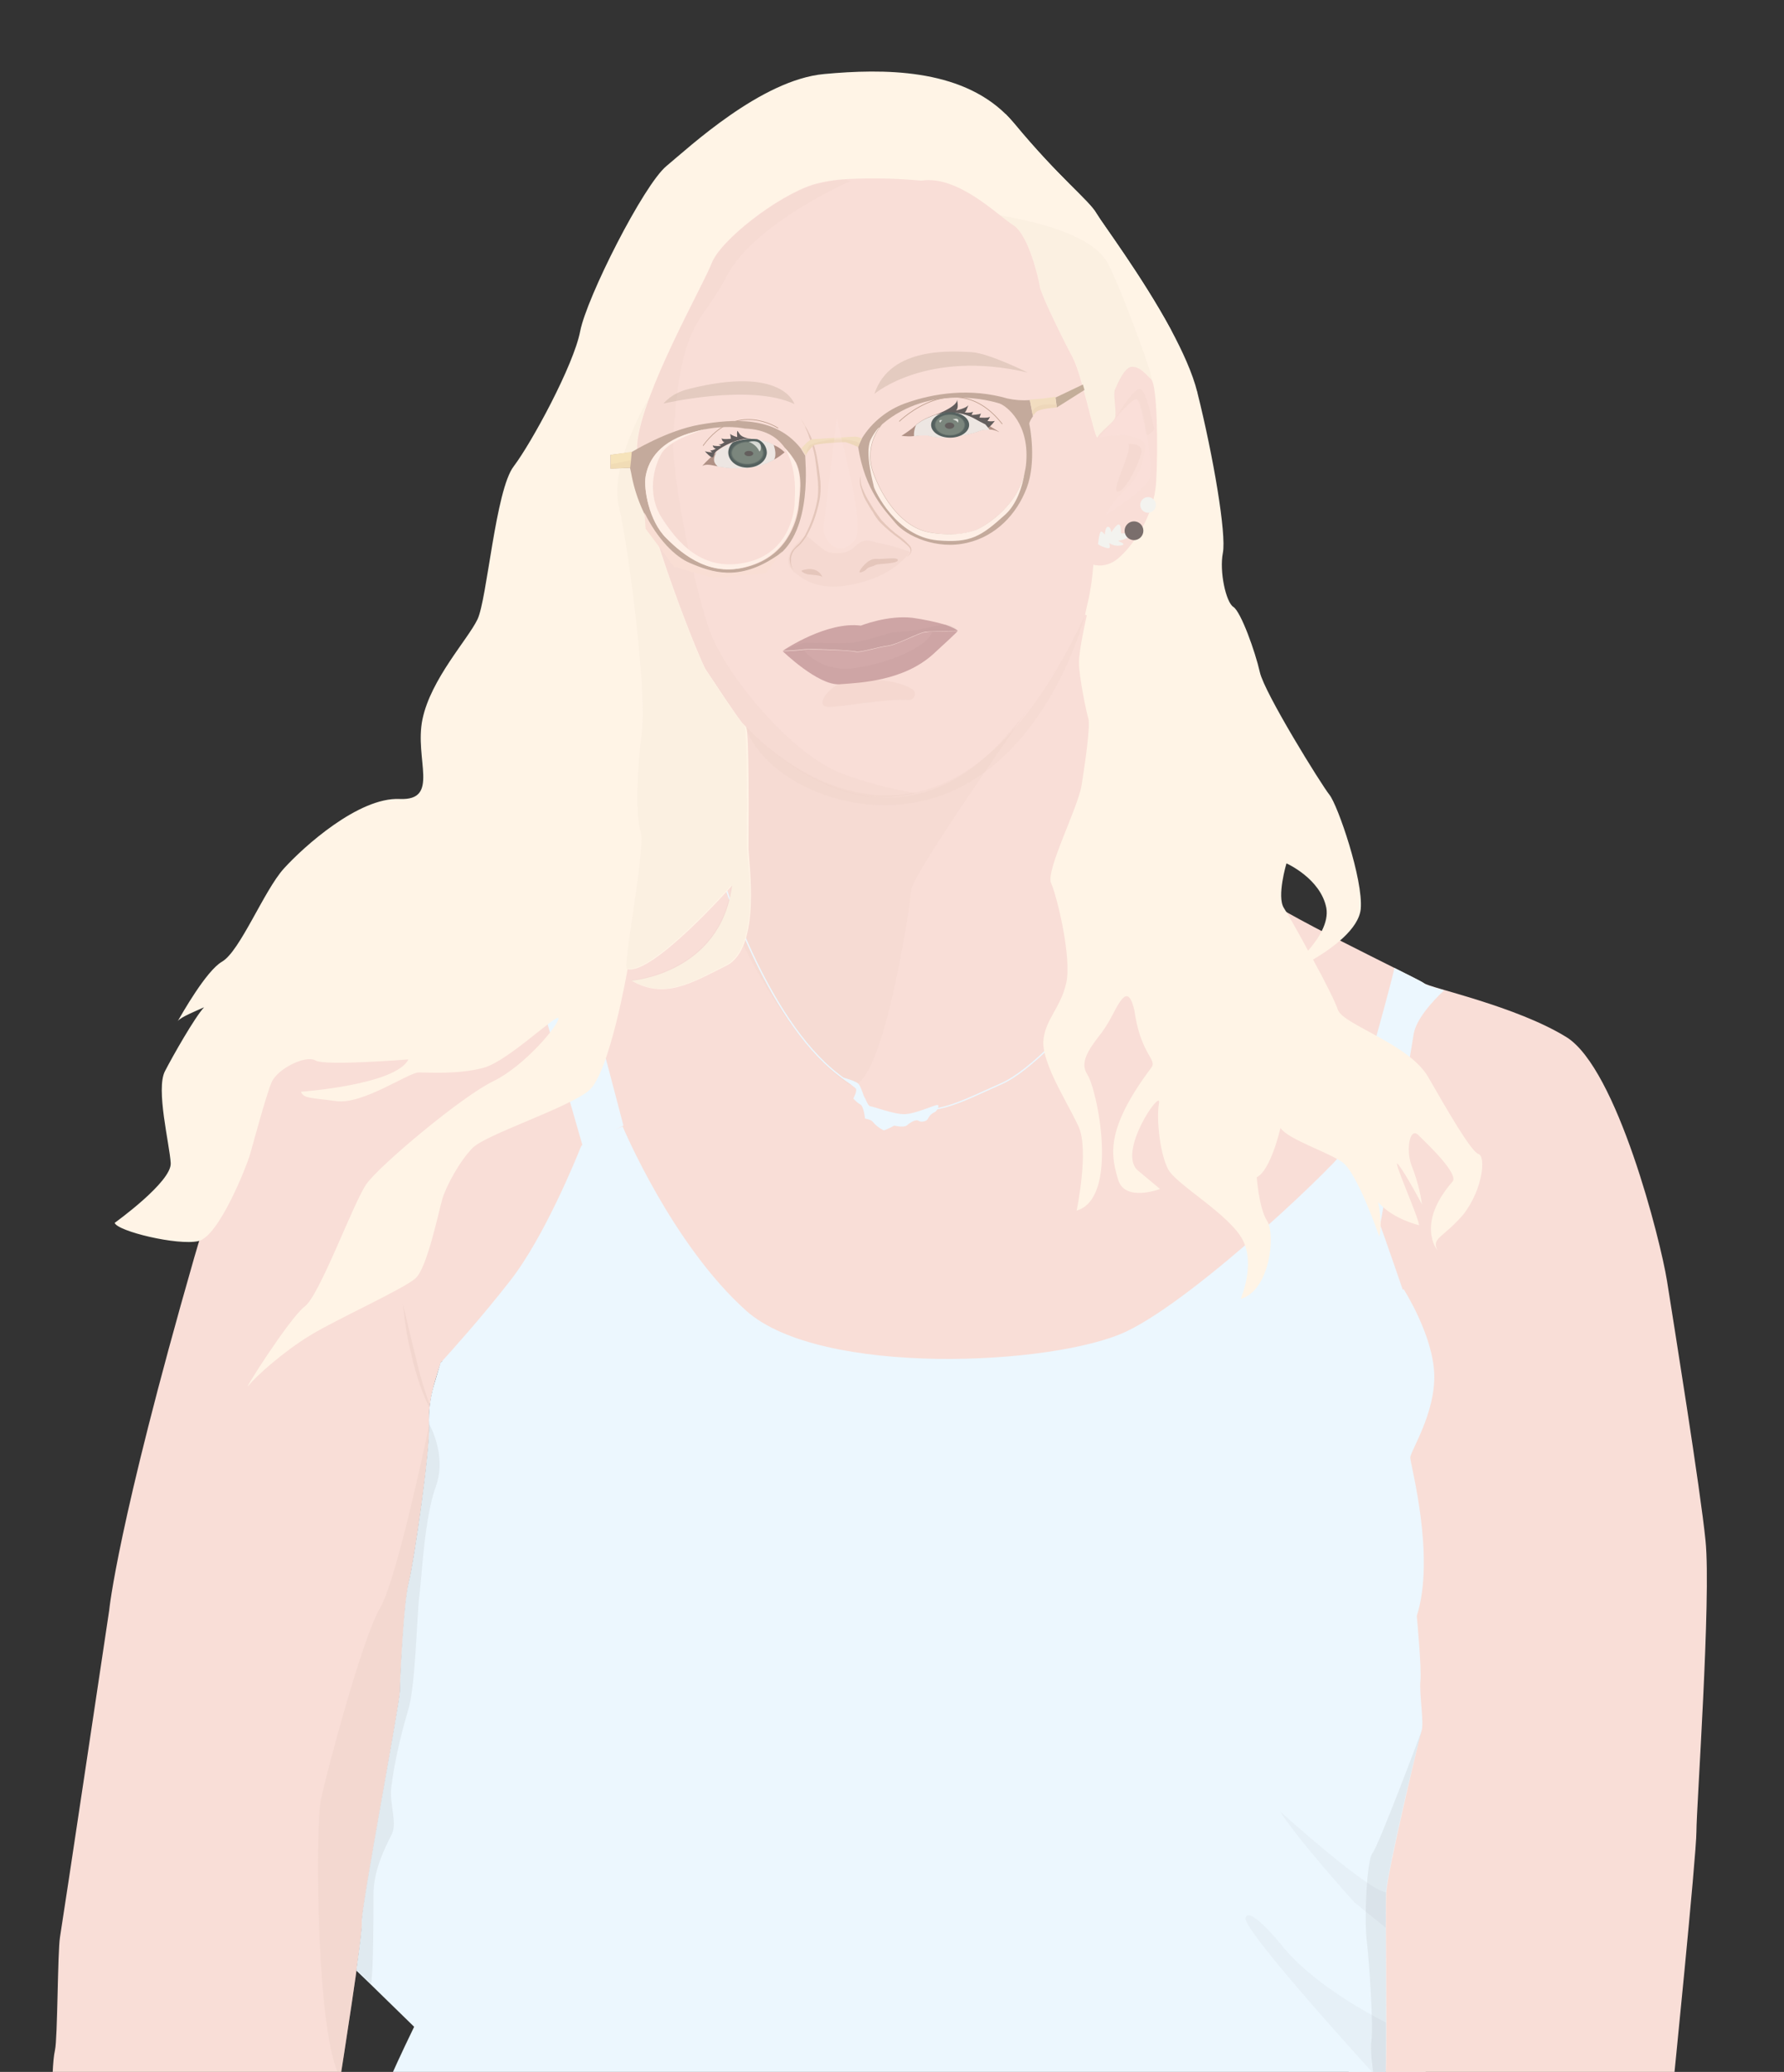 <?xml version="1.0" encoding="utf-8"?>
<!-- Generator: Adobe Illustrator 23.0.4, SVG Export Plug-In . SVG Version: 6.00 Build 0)  -->
<svg version="1.1" id="Calque_1" xmlns="http://www.w3.org/2000/svg" xmlns:xlink="http://www.w3.org/1999/xlink" x="0px" y="0px"
	 viewBox="0 0 684.5 794.8" style="enable-background:new 0 0 684.5 794.8;" xml:space="preserve">
<rect x="0" y="0" width="684.5" height="794.8" fill="#333333" stroke="none"/>
<style type="text/css">
	.st0{clip-path:url(#SVGID_2_);}
	.st1{fill:#ECF7FE;}
	.st2{fill:#F9DED7;}
	.st3{fill:#FFF4E6;}
	.st4{opacity:5.000000e-02;fill:#BF947C;enable-background:new    ;}
	.st5{fill:none;stroke:#ECF7FE;stroke-width:0.5;stroke-miterlimit:10;}
	.st6{fill:#E2D7C6;}
	.st7{opacity:0.2;}
	.st8{fill:#D5B5AB;}
	.st9{opacity:5.000000e-02;fill:#A38D7B;enable-background:new    ;}
	.st10{fill:#C4AE9A;}
	.st11{opacity:0.1;fill:#CFAE9E;enable-background:new    ;}
	.st12{fill:none;stroke:#BB9B8A;stroke-width:0.25;stroke-linecap:round;stroke-linejoin:round;stroke-miterlimit:10;}
	.st13{opacity:0.5;}
	.st14{fill:#CFAE9E;}
	.st15{fill:#C4AA9C;}
	.st16{fill:#F6E3BA;}
	.st17{fill:#F2DDC0;}
	.st18{opacity:0.3;fill:#B39F8B;enable-background:new    ;}
	.st19{fill:#EFE1DA;}
	.st20{fill:#CEA5A5;}
	.st21{opacity:0.2;fill:#A97967;enable-background:new    ;}
	.st22{opacity:0.1;fill:#CAA794;enable-background:new    ;}
	.st23{opacity:3.000000e-02;fill:#635E5D;enable-background:new    ;}
	.st24{fill:#FBD7CB;}
	.st25{opacity:5.000000e-02;fill:#B69682;enable-background:new    ;}
	.st26{opacity:0.1;fill:#D0AF9D;enable-background:new    ;}
	.st27{opacity:0.1;fill:#FCEFE7;enable-background:new    ;}
	.st28{fill:#F3F3EF;}
	.st29{fill:#7A6E6C;}
	.st30{opacity:0.4;fill:#FCE4E0;enable-background:new    ;}
	.st31{opacity:5.000000e-02;fill:#757171;enable-background:new    ;}
	.st32{opacity:0.1;fill:#726E6F;enable-background:new    ;}
	.st33{opacity:0.3;fill:#E5CABE;enable-background:new    ;}
	.st34{opacity:0.4;fill:#D8AFAF;enable-background:new    ;}
	.st35{fill:#B09185;}
	.st36{fill:#EDE6E2;}
	.st37{fill:#635E5D;}
	.st38{fill:url(#SVGID_3_);}
	.st39{opacity:0.8;fill:#F3F3EF;enable-background:new    ;}
	.st40{fill:url(#SVGID_4_);}
	.st41{opacity:0.2;fill:#DDBFA1;enable-background:new    ;}
	.st42{fill:#F9DED4;}
	.st43{fill:#FEEFE6;}
</style>
<g transform="translate(-748.4 -68.222)">
	<g transform="translate(748.7 68.222)">
		<g transform="translate(-0.3)">
			<g>
				<defs>
					<rect id="SVGID_1_" x="0" width="684.5" height="794.8"/>
				</defs>
				<clipPath id="SVGID_2_">
					<use xlink:href="#SVGID_1_"  style="overflow:visible;"/>
				</clipPath>
				<g class="st0">
					<path class="st1" d="M528.9,473.7c0,0-9.1,93.7-9.8,122.9c-0.8,29.1-8.8,117.4-5.8,140c3,22.7,1.4,72.9,10.2,73.7
						s11.7,4.4,25.5-18.9c13.9-23.3,47.4-51,48.8-126.9c1.4-75.9,6.6-131.9-5.8-161.9s-9.5-49.6-30.7-55.4
						C540.3,441.3,535.2,442.7,528.9,473.7z"/>
					<path class="st2" d="M278.1,257.9c0,0,3.6,28.7,7.3,32.5s18.6,24.1,29.5,24.1c10.9,0,66.3-6.6,80.2-17.5
						c13.9-10.9,24.7-33.9,26.7-42.6s-6.2-27.7-6.2-27.7s-33.9,52.2-50,59.4s-57.6-8-64.9-13.5C293.4,267,278.1,257.9,278.1,257.9z"
						/>
					<path class="st3" d="M468.5,295.1l-8,68.9c0,0-12.2,10.5-25.8,21.9c-4.5,3.8-9.2,7.6-13.6,11.3c-7.1,5.8-13.6,11-17.9,14.1
						c-3.2,2.3-5,3.4-5,2.7c0.4-4,1-26.5,2.8-38.3c1.8-11.7-8-30.9-5.8-42c2.2-10.9,12.4-25.9,13.9-42.3s1.8-24.9,1-27.3
						c-0.8-2.6,4-15.7,4-19.3s3.6-32.8,4-42.3c0.4-9.5-5-28.5-10.6-41.2c-5.4-12.7-12.4-26.3-20.7-45.6
						c-8.4-19.3-14.6-28.5-25.1-33.5c-4.8-2.3-12.2-8-18.8-13.5c-8.3-6.9-15.4-13.5-15.4-13.5l14.9-5.4l43.5-6c1,1,2.1,2.2,3.1,3.4
						c17.5,21.1,28.7,29.5,31.7,34.7c2.1,3.6,17.4,24,28.4,44.3l10.2,24.2l4,101L468.5,295.1z"/>
					<path class="st2" d="M654.4,591.1c2.2,21.9-3.5,102.2-3.5,111.5c0,9.2-9.2,100.1-9.2,100.1s-111.4,3.4-110.3-2.5
						s0-66.2,0.5-74.3c0.5-8.3,12.7-59.3,13.6-62.2s-1-14.1-0.5-18.9c0.5-4.9-1.4-24.9-1.4-24.9c7.3-22.8-2.5-58.3-2.5-60.7
						c0-2.5,9.7-17,9.2-32.1c-0.5-15-11.7-32.5-11.7-32.5l-289.3,78.7c0,0-77.8-58.3-80.2-50.5c-2.5,7.8-4.9,15-4.4,23.8
						c0.5,8.8-5.8,52.4-7.8,60.3c-1.9,7.8-3.4,37.4-3.4,41.8s-15,84.2-14.6,88.4c0.5,4.4-8.3,59.8-8.3,59.8l-110.5,3.1
						c0,0,0-9.2,1-13.6s1-37.4,1.9-43.2c1-5.8,18.9-125.5,18.9-125.5s3-32.1,32.6-135.2c30.7-106.7,88.4-137,156-140.4s54-65,54-65
						l0,0l0.9,0.9c0.1,0,0.1,0.1,0.1,0.1c0,0,0,0,0,0c9.8,10,19.3,16.7,28.2,21.1c13.6,6.6,25.8,7.5,36.6,4.9
						c32-7.4,51.7-43.9,55.2-48.6c2.7-3.6,6.9-12.2,10.5-19.8l11.9,4.3c0,0,54.5,99.2,56.5,103.6s59.3,31.6,61.8,33.5
						s35.5,8.8,54.9,20.8c19.4,12.2,36,77.8,38.5,93.4C642.1,507.1,652.5,571.8,654.4,591.1z"/>
					<path class="st4" d="M285.9,278.4c0,0,56.7,64.9,106.8-4.5s-42.5,58.5-43.1,67.6c-0.5,7.3-12,82.6-24.5,74.1
						c-22.9-16.1-40.8-55-40.8-55L285.9,278.4z"/>
					<path class="st1" d="M554.1,379.9c-4.8,4.5-10.7,11.1-11.7,16.8c-1.4,9.5-13.5,76.9-13.5,76.9l-14.2-28.5
						c0,0,19.2-67.2,20.3-73.8c6.2,3.1,10.6,5.3,11.3,5.8C546.9,377.8,549.9,378.7,554.1,379.9z"/>
					<path class="st1" d="M239.2,431.8l-15.7,7.6l-26.7-92.7c6.1-1.3,12.3-2.3,18.6-3.1C223.2,370.1,239.2,431.8,239.2,431.8z"/>
					<g transform="translate(276.58 334.589)">
						<path class="st5" d="M82.6,90.8c7.8-1.4,15.3-5.4,24.9-9.6C129.9,71.5,176,8.3,175.6,0"/>
						<path class="st5" d="M82.6,90.8"/>
						<path class="st5" d="M51,82"/>
						<path class="st5" d="M0,0.4c0,0,16.6,55.4,45.2,77.3c1.9,1.5,3.8,2.9,5.8,4.1"/>
					</g>
					<path class="st6" d="M67.8,391.6c0,0.1-0.1,0.1-0.1,0.3C67.7,391.7,67.8,391.6,67.8,391.6z"/>
					<g transform="translate(154.605 500.33)" class="st7">
						<path class="st8" d="M0,0l2.7,11.3c0.9,3.8,1.8,7.5,2.7,11.1c0.9,3.8,1.9,7.4,3.1,11c0.6,1.8,1.2,3.6,1.9,5.3
							c0.7,1.8,1.6,3.5,2.8,4.9c-2.8-2.7-4.3-6.5-5.7-10c-1.4-3.6-2.5-7.4-3.5-11c-0.9-3.8-1.8-7.5-2.5-11.3C0.9,7.6,0.4,3.8,0,0z"
							/>
					</g>
					<path class="st1" d="M543.4,619.8c0,0,1.9,19.9,1.4,24.9s1.4,16.1,0.5,18.9l0,0c-1,3.1-13.1,54-13.6,62.2
						c-0.1,1.9-0.1,7-0.1,13.6c0,10.4,0.1,24.3,0.1,36.5c0,10.2,0,19-0.3,22.8v0.3c0,0.5-0.1,1-0.1,1.3h-3.5l-378-3.2
						c3-7.1,9.1-19.6,9.1-19.6l-16.6-16.2l-5.6-5.4c1.3-9.5,2.3-17.2,2.1-18.8c-0.5-4.4,14.6-84,14.6-88.4s1.4-34.1,3.4-41.8
						s8.3-51.5,7.8-60.3c-0.2-5.1,0.4-10.1,1.8-15l2.6-8.8c0.1-0.2,0.3-0.4,0.5-0.5c2.7-3,14.9-16.4,26.4-31.2
						c13.1-16.8,25.5-47.4,26.9-51s13.1-6.6,16.1-8c0,0,18.9,45.2,47.4,70.7c28.5,25.5,118.1,21.1,145.8,8s84.6-67.9,85.3-71.5
						s20.8,55.4,20.8,55.4s11.1,17.5,11.7,32.5c0.5,15-9.2,29.7-9.2,32.1C541,561.6,550.7,597.1,543.4,619.8z"/>
					<path class="st3" d="M567.3,442.7c-2.8-0.8-12-16.8-19.3-29.5c-7.3-12.8-32.8-20.1-34.7-25.9c-0.9-2.8-5-11-9.5-19.2
						c7.5-4.4,17.5-11.7,18.3-19.4c1-11.3-8.8-39.8-12-43.8c-3.2-4-24.9-39-26.7-47c-1.8-8-7.3-23.3-10.2-25.1
						c-2.8-1.8-5.4-13.5-4-20.7s-3.6-36.8-9.8-61.6c-1.8-7.3-5.7-15.8-10.2-24.2c-11-20.3-26.3-40.7-28.4-44.3
						c-2.8-5.1-14.2-13.5-31.7-34.7c-1-1.2-2.1-2.3-3.1-3.4c-17.9-17.7-47.1-17.6-69.8-15.5c-24.1,2.2-51.8,28.1-60.5,35.3
						c-8.8,7.3-30.6,50.4-33.1,63.4s-18.6,42.7-25.5,51.8c-7,9.1-10.2,51-13.9,58.7s-17.9,22.9-21.1,38.3
						c-3.2,15.3,6.9,31.3-8.8,30.6s-36.8,18.3-44.4,26.7s-16.8,31.7-23.7,35.7c-6.1,3.5-15.4,20.1-17,22.8c1.2-1.6,7.3-4,10.1-5.3
						c-3.6,3.9-11.9,18.5-15,24.5c-3.6,6.9,1.8,28.1,2.2,35.3s-21.5,22.9-21.5,22.9c1,3.2,24.1,8.8,32.1,7s18.6-29.1,19.7-32.8
						s6.2-22.9,8.4-28.1s13.1-10.6,16.8-8.4c3.6,2.2,35.7-0.4,35.7-0.4c-4.8,9.8-41.2,12.4-41.2,12.4c1,2.6,3.2,2.2,13.5,3.6
						s27.7-11,31.7-11s15.3,0.8,24.9-1.8c9.5-2.6,28.7-21.5,28.7-18.9s-13.1,18.3-25.1,24.1s-43.4,32.1-48.6,39.4
						c-5.1,7.3-17.9,42.7-23.7,47c-5.8,4.4-24.5,33.9-21.5,30.3c2.8-3.6,13.5-13.1,23.7-19.3c10.2-6.2,36.1-17.9,40.4-21.9
						c4.4-4,8.8-25.5,10.2-30.3s6.6-14.6,11.7-19.7s36.5-15.3,44.5-21.9s14.9-46.6,14.9-46.6c9.8,2.2,40.1-32.1,40.1-32.1
						c-4.4,33.9-38.6,36.5-38.6,36.5c12.7,7.3,22.9,1,36.5-5.8c13.5-6.9,8.4-39.8,8.4-45.2s0.4-46-1-46.6
						c-1.4-0.8-12.8-18.3-14.9-21.5c-2.2-3.2-28.1-67.5-26.3-86.8c0.7-5.1,1.9-10.1,3.8-14.9c7.1-20.5,22.1-47.1,24.7-54
						c3.2-8.8,25.1-25.9,39-30.3c8.3-2.6,21.5-2.6,30.7-2.2c6.3,0.3,10.9,0.8,10.9,0.8c11.3-1.7,23.3,7.8,30.7,13.6l0,0
						c1.9,1.4,3.5,2.7,4.7,3.5c1.2,0.8,2.2,1.9,3,3.1c4.1,6.2,6.9,18.1,7.3,20.6c0.4,2.8,8.4,19.3,12.4,26.7
						c4,7.3,8.8,33.1,9.8,30.9s5.8-5.4,6.6-7.3s-0.8-9.1,0-10.9s3.6-8.8,6.6-8.8s5,2.6,7.3,4.8s2.6,26.3,1.8,39.4
						s-8.8,24.1-13.9,28.7c-5,4.8-10.2,3-10.2,3c-0.3,4.4-0.9,8.8-1.8,13.1c-1.4,5.8-4.4,18.6-4.4,24.1c0,5.4,2.8,18.9,3.6,21.5
						s-1.2,16.8-2.6,25.5c-1.4,8.8-13.9,32.8-11.7,37.6s8,28.5,5.8,38.3s-8.4,14.2-8.8,22.7c-0.1,3.2,1.3,7.4,3.2,11.9
						c3.1,7.1,7.8,14.9,10.4,20.6c4,9.1-0.8,32.1-0.8,32.1c16.4-4.8,8-46.4,4-52.4c-2.8-4.4,0.6-9.3,4.3-14.2c1.5-1.8,2.8-3.8,4-5.8
						c3.6-6.3,7-15.4,9.6-5.4c0.3,0.9,0.4,1.9,0.6,3.2c2.6,14.9,8.4,16.7,6.2,19.7c-18.3,24.3-15.3,34.3-12.8,43
						c2.6,8.8,16.1,3.6,16.1,3.6l-8.4-7c-8.4-6.9,9.1-32.1,8-25.9s0.4,19.7,3.6,25.5s23.3,17.1,28.5,26.9c5,9.8-0.8,22.7-0.8,22.7
						c11.3-3.2,13.5-24.7,10.2-29.9c-3.2-5-4-16.8-4-16.8c5.4-2.6,9.1-18.9,9.1-18.9c3,4.4,17.9,9.1,23.7,13.1
						c5.8,4,14.2,28.5,14.2,28.5c1.4-4.8-0.4-13.1-0.4-13.1c5.8,6.6,15.7,8.8,15.7,8.8c-0.4-3.6-10.9-26.9-8-23.3s9.1,15.3,9.1,15.3
						c-0.7-5.1-2.1-10.1-4-14.9c-2.2-5.8-0.8-14.9,2.6-11.7c3.2,3.2,15.7,14.9,13.1,17.9c-14.2,16.3-5.8,26.3-5.8,26.3
						c-2.2-4.8,1.8-4.4,9.8-13.5C569.1,456.2,570.1,443.5,567.3,442.7z M492.6,348.3c-2.8-4.4,1-17.1,1-17.1s13.1,5.8,15.3,17.1
						c1,5.6-3,11.8-7,16.4C497.9,357.2,493.9,350.3,492.6,348.3L492.6,348.3z"/>
					<path class="st9" d="M278.5,370.2c-13.5,6.9-23.7,13.1-36.5,5.8c0,0,34.3-2.6,38.6-36.5c0,0-30.3,34.3-40.1,32.1
						c-1.4-2.3,7.3-46.4,5.3-52.6s-1.4-23.8,0.5-38.5s-4.9-69.5-8.8-86c-3.9-16.6,11.4-41.6,11.4-41.6l-0.8,2.2
						c-1.8,4.8-3.1,9.8-3.8,14.9c-1.8,19.3,24.1,83.5,26.3,86.8c2.2,3.2,13.5,20.7,14.9,21.5c1.4,0.8,1,41.2,1,46.6
						C286.9,330.4,292,363.2,278.5,370.2z"/>
					<path class="st2" d="M443.6,184.9c-0.8,13.1-8.8,24.1-13.9,28.7c-5,4.8-10.2,3-10.2,3c-0.3,4.4-0.9,8.8-1.8,13.1
						c-0.4,1.7-0.9,3.8-1.4,6.2c-3.6,7.6-7.8,16.2-10.5,19.8c-3.4,4.7-23.2,41.2-55.2,48.6c-10.9,2.5-23.2,1.7-36.6-4.9
						c-8.8-4.3-18.3-11.1-28.2-21.1l-0.1-0.1l-0.9-0.9l0,0c-3.1-3.9-12-17.6-14-20.5c-2.2-3.2-28.1-67.5-26.3-86.8
						s25.1-60.2,28.5-68.9c3.2-8.8,25.1-25.9,39-30.3c4.2-1.2,8.6-1.9,12.9-2.1c9.5-0.5,19.1-0.3,28.6,0.6
						c14.2-2.2,29.5,13.5,35.3,17.1s9.8,20.7,10.2,23.7c0.4,2.8,8.4,19.3,12.4,26.7c4,7.3,8.8,33.1,9.8,30.9s5.8-5.4,6.6-7.3
						s-0.8-9.1,0-10.9s3.6-8.8,6.6-8.8s5,2.6,7.3,4.8S444.4,171.8,443.6,184.9z"/>
					<path class="st4" d="M351,304.2c-0.1,0.1-0.2,0.2-0.4,0.3c-10.9,2.5-23.2,1.7-36.6-4.9c-8.8-4.3-18.3-11.1-28.2-21.1l-0.1-0.1
						l-0.9-0.9l0,0c-3.1-3.9-12-17.6-14-20.5c-2.2-3.2-28.1-67.5-26.3-86.8s25.1-60.2,28.5-68.9c3.2-8.8,25.1-25.9,39-30.3
						c4.2-1.2,8.6-1.9,12.9-2.1c0.4,0.3,0.9,0.4,1.3,0.6c0,0-36.9,16.1-47.4,36.5c-9.8,19-17.7,15.9-20.5,62
						c-0.8,14,8.4,59.8,14.6,75.5s30.3,45.6,50,53.2C332,300.1,341.5,302.6,351,304.2z"/>
					<path class="st10" d="M405,152.5l10.5-5l0.6,2.1l-10.6,6.7L405,152.5z"/>
					<path class="st11" d="M349.2,211.7c-3.6-1.3-7.4-2.4-11.1-3.2c-3.5-0.5-6-3-10.2,1.3c-3.4,3.4-9.6,2.6-11.4,1.4
						c-1.8-1.3-6.6-5.4-7.3-5.8c0,0-11.9,8.3-4.1,14.4c4.4,3.5,9.7,6.2,19.2,4.9C331.7,223.6,342.9,220.3,349.2,211.7z"/>
					<path class="st12" d="M298.5,164.2c0,0-15.9-10.7-28.7,6.7"/>
					<path class="st12" d="M345.1,161.6c0,0,21.8-21.5,39.4,1"/>
					<g transform="translate(302.963 160.691)" class="st13">
						<path class="st14" d="M1.5,58.1c-0.8-1.1-1.3-2.3-1.4-3.6c-0.2-1.4,0.2-2.7,0.9-3.9c0.8-1,1.7-2,2.7-2.8c0.8-1,1.6-2,2.2-3.1
							c2.4-4.6,4.1-9.5,4.9-14.6c0.3-2.6,0.2-5.2-0.1-7.8c-0.3-2.6-0.6-5.2-1-7.8C9.2,11.9,8.5,9.4,7.5,7C7.2,5.8,6.6,4.5,6.1,3.4
							C5.9,2.7,5.6,2.1,5.2,1.6C4.9,1,4.5,0.4,4,0c0.5,0.4,1,1,1.3,1.6c0.4,0.5,0.6,1.2,1,1.7C7,4.4,7.5,5.6,8.1,6.7
							c1,2.4,1.8,4.9,2.3,7.5c0.5,2.6,0.9,5.2,1.2,7.8c0.4,2.6,0.4,5.3,0.1,7.9c-0.4,2.6-1.1,5.1-1.9,7.6c-0.8,2.5-1.9,4.9-3.2,7.3
							C5.8,46,5.1,47,4.2,48c-0.9,1-2.1,1.7-2.7,2.7c-0.7,1.1-1.1,2.3-1,3.6C0.4,55.7,0.8,57,1.5,58.1z"/>
					</g>
					<g transform="translate(234.238 150.491)">
						<path class="st15" d="M74.7,24.3L73,21.5C63.1,9,47.1,10.2,34.3,12.4C21.6,14.6,8,23,8,23l-8,1v5.3L7.5,29l0.4,1.8
							c3.2,18.3,14.2,31.5,22.7,35s18.6,7,33-2.7C77.9,53.2,74.6,25.2,74.7,24.3z M72.3,43.3c-0.4,3.9-3,18.3-18.3,23.2
							c-15.1,4.9-26.2-4.1-32.6-10.6c-6.6-6.5-8.7-18.9-7.9-23.6s3.8-12.6,16.8-16.6c10.9-3.4,18.8-2.3,21.2-1.8
							c8.2,0.3,12.6,3.5,15.3,7.3c1.7,1.7,3.2,3.7,4.4,5.8C73.9,32.7,72.6,39.5,72.3,43.3z"/>
						<path class="st15" d="M162.1,9.2l-1.2-6.2c-2.9,0.2-5.8,0-8.5-0.6c-14.1-4.1-28.2-2.2-39.5,1.9c-6.8,2.5-12.6,7.2-16.4,13.3
							L95,20.8c2.6,17,10.4,24.6,14.4,29.4S125,60.6,137,57.7c11-2.6,18.9-11,22.7-21s1.3-23.3,1-24.5
							C160.6,11.6,161.3,10.3,162.1,9.2z M159.4,28.1c-0.1,0.9-0.3,1.8-0.5,2.7v0.1c-3.2,14.1-17.1,21.4-18.6,21.9
							c-1.6,0.6-7,2.8-17.5,1c-10.5-1.7-18.3-12.7-22-23.2c-1.4-3.9-1.4-8.1-0.1-12c0.6-1.8,1.5-3.5,2.6-5.1l0,0
							c0.3-0.4,0.6-0.8,0.9-1.2c18.6-15.9,42.6-8.8,45.1-8C151.8,5.2,161.2,12,159.4,28.1L159.4,28.1z"/>
					</g>
					<path class="st16" d="M242.4,173.3l-0.3,3.4l-0.3,2.7l-7.5,0.4v-5.3L242.4,173.3z"/>
					<path class="st17" d="M405.5,156.3c0,0-6.7,0.4-8,1.8c-0.4,0.4-0.8,0.9-1.2,1.4l-1.2-6.2c1.9-0.1,3.4-0.3,3.8-0.3
						c0.9,0,6-0.8,6-0.8l0.4,3L405.5,156.3z"/>
					<path class="st17" d="M330.7,168.2l-0.8,1.7l-0.6,1.6c-1.6-0.7-3.2-1.4-4.9-1.9c-0.5,0-11.3,0.4-12.4,1.4c-1,1-2.7,2.8-2.8,3.8
						l0,0l-1.7-2.8c0,0,2.6-3.2,4.1-3.5c1.7-0.1,15.7-1,16.4-1C328.9,167.5,329.8,167.8,330.7,168.2z"/>
					<path class="st18" d="M335.5,151.1c0,0,20.1-17.2,58.8-8.2c0,0-14.9-7.4-21.4-7.8C366.3,134.8,341.6,132.5,335.5,151.1z"/>
					<path class="st18" d="M304.8,155c0,0-4.3-14.9-40.5-5.8c-6.9,1.7-9.7,5.6-9.7,5.6S288,147,304.8,155z"/>
					<path class="st19" d="M290.4,168.5c-0.7,0-1.4,0-2.1-0.1h0.5C289.4,168.3,289.9,168.5,290.4,168.5z"/>
					<path class="st20" d="M367.5,242c0,0-9.8,0-12.6,0.4s-10.4,4.8-14.4,5.3s-10.4,2.7-12.2,2.2s-18-1.2-20.1-0.8
						c-2.6,0.3-5.2,0.5-7.8,0.5l0,0c0.9-0.6,17-11.3,29.9-9.6c0,0,10.2-4.1,19.8-3c4.3,0.6,8.6,1.5,12.8,2.7
						C365.4,240.6,367,241.4,367.5,242L367.5,242z"/>
					<path class="st20" d="M358.2,250.8c-11.4,10.4-27.8,11.1-36.1,11.7c-8.2,0.5-21.8-12.7-21.8-12.7c2.6,0,5.2-0.2,7.8-0.5
						c1-0.1,2-0.2,3-0.1c5.3,0,15.7,0.4,17.1,0.9c1.8,0.5,8.2-1.7,12.2-2.2s11.7-4.9,14.4-5.3c0.3,0,0.6,0,0.9-0.1l1.9-0.3l9.7-0.1
						C367.5,242,368.5,241.4,358.2,250.8z"/>
					<path class="st21" d="M332.4,218.4c-0.4,0.6-2.8,1.7-2.6,0.9c0.1-0.8,3.2-5.1,6.3-4.9s8.5-0.9,8.4,0.5s-7.5,1.3-8.5,1.8
						C334.8,217.4,333,217.5,332.4,218.4z"/>
					<path class="st21" d="M315.5,221.3c0,0-1.4-4.3-7.5-2.6c-1.3,0.4,0.8,1.3,1.8,1.6C311,220.5,314.6,220.6,315.5,221.3z"/>
					<g transform="translate(329.932 182.444)" class="st13">
						<path class="st14" d="M0.4,0C0.1,1.6,0.3,3.2,0.9,4.7c0.6,1.5,1.3,3,2.1,4.4c0.8,1.4,1.7,2.8,2.5,4.1c0.9,1.3,1.8,2.6,2.8,3.9
							c2.2,2.4,4.6,4.6,7.3,6.5c1.3,1,2.5,2.1,3.6,3.4c0.6,0.7,0.7,1.6,0.4,2.5c-0.4,0.7-1,1.3-1.8,1.7c0.7-0.4,1.2-1,1.6-1.7
							c0.2-0.7,0-1.5-0.5-2.1c-1.1-1.1-2.4-2.1-3.6-3.1c-2.7-1.9-5.2-4-7.5-6.3c-1.1-1.2-2.1-2.6-2.8-4C3.9,12.5,3.1,11,2.3,9.6
							C1.5,8.2,0.9,6.6,0.5,5C-0.1,3.4-0.2,1.6,0.4,0z"/>
					</g>
					<path class="st22" d="M349.9,264.3c1.1,0.6,1.5,2,0.8,3.1c-0.4,0.8-1.3,1.2-2.1,1.1c-9.3-0.5-25.1,2.7-30.6,2.7
						c-4.9,0-1.8-5.8,3.9-8.9h0.1c4.3-0.2,8.7-0.8,12.9-1.6C340.2,261,345.7,261.8,349.9,264.3z"/>
					<path class="st6" d="M332.5,189.7"/>
					<path class="st23" d="M367.5,242c0,0-9.8,0-12.6,0.4s-10.4,4.8-14.4,5.3s-10.4,2.7-12.2,2.2s-18-1.2-20.1-0.8
						c-2.6,0.3-5.2,0.5-7.8,0.5l0,0c0.5-0.3,7-3.2,9.1-3.1c2.2,0.1,12.7,0.4,16.6,0.1c3.8-0.1,14.9-3.6,16.1-4c0,0,7.1-0.5,8.8-0.8
						c1.6-0.1,8.7-2.1,12-2.2h0.1C364.9,239.7,366.6,240.5,367.5,242L367.5,242z"/>
					<path class="st24" d="M290.7,168.5"/>
					<path class="st1" d="M323.2,413.3c0,0,5.3,1.3,6.3,2.6c1,1.3,1.8,4.5,2.2,5s1.3,3.5,2.3,3.5s8.9,3.1,13.1,3s11.5-3.6,12.6-3.5
						s-0.5,2.6-1,2.7c-1.2,0.5-2.1,1.4-2.7,2.6c-0.4,1-2.6,1.4-3.5,0.8c-0.9-0.8-3.2,0.5-4.5,1.7c-1.3,1-4.9,0.1-4.9,0.1
						s-3.5,1.9-4.1,1.8c-1.6-0.8-3-1.9-4.1-3.2c-0.5-0.9-3-1.3-3-1.3s-0.5-4.8-1.8-5.4c-1-0.6-1.9-1.4-2.7-2.3c0,0,1.7-3.1,0.9-3.9
						C327.3,416.7,323.2,413.3,323.2,413.3z"/>
					<path class="st25" d="M427.9,160.6c0,0,6.6-11.1,9.2-11.4c2.7-0.3,5,12.7,5.6,14.6s-2.3,2.7-2.6,3.4c-0.3,0.8-2.3-13.7-4-14
						C434.5,152.9,428.2,159.8,427.9,160.6z"/>
					<path class="st26" d="M432.9,170.3c0,0,5.8-0.5,5,3.4s-5.8,14.4-8.9,14.9C425.7,188.9,434.8,172.7,432.9,170.3z"/>
					<path class="st27" d="M424.2,197.7c0,0,15.7-10,16.8-14.1c1-4.1-0.8-16.6-0.8-16.6s-2.3-13.1-3.2-13.3
						c-0.9-0.3-0.4-3.2-8.9,6.9c-8.7,10.1-6.6,7.3-6.6,7.3c3.2-0.6,6.4-0.9,9.6-1c3.1,0.3,8.2,1.8,8.2,4s-0.9,10.2-6.1,15.4
						C427.7,191.6,426.3,193.6,424.2,197.7z"/>
					<circle class="st28" cx="440.5" cy="193.7" r="3"/>
					<path class="st28" d="M421.3,208.7c0,0,0.5-5.1,1.3-4.8c0.6,0.3,1,0.7,1.3,1.3c0,0,0.1-3.1,1.2-3.1s1.3,2.1,1.3,2.1
						s1.9-3,2.8-3c0.9-0.1,0.9,2.5,0.9,3.2c0,0.8,2.5-0.6,3,0.8c0.6,1.3-3.1,2.1-3.9,2.2s2.6,1,1.7,1.6c-1.6,0.6-3.4,0.4-4.9-0.4
						c-1-0.9,0.4,1-0.4,1.6C425.1,210.7,421.6,209.2,421.3,208.7z"/>
					<circle class="st29" cx="435.1" cy="203.6" r="3.6"/>
					<path class="st4" d="M285.8,278.3c0,0,72.5,82.7,130.5-42.3c0,0-12.6,50.4-51,67.5C332.5,318,293.2,300.9,285.8,278.3z"/>
					<path class="st9" d="M441.8,145.5c-2.2-2.2-4.4-4.8-7.3-4.8s-5.8,6.9-6.6,8.8c-0.8,1.8,0.8,9.1,0,10.9s-5.4,5.1-6.6,7.3
						c-1,2.2-5.8-23.7-9.8-30.9c-4-7.2-12-23.7-12.4-26.7c-0.3-2.3-3-14.2-7.3-20.6c-0.8-1.2-1.8-2.3-3-3.1
						c-1.2-0.8-2.7-1.9-4.7-3.5l0,0l-0.3-0.3c1.2,0.5,32.2,4.5,40.5,17.2C428.2,105.4,443.2,145.9,441.8,145.5z"/>
					<path class="st30" d="M316.1,201.3c-0.5,2.9,0.7,5.9,3,7.8c2.2,1.7,5.2,2.3,8.8-1.8c4.8-5.4-6.9-43.8-6.7-47.3
						C321.4,157.1,317.4,190.5,316.1,201.3z"/>
					<path class="st31" d="M531.8,725.9c-0.1,1.9-0.1,7-0.1,13.6l-12-9.7c0,0-21.9-24.2-28.6-35C492,695.7,525.1,725.4,531.8,725.9z
						"/>
					<path class="st31" d="M531.8,775.9c0,10.2,0,19-0.3,22.8v0.3l-0.1,1.3c0,0-54.9-59.8-53.5-64.6c1.4-4.9,13.6,10.2,13.6,10.2
						C502.9,760.5,525.1,772.5,531.8,775.9z"/>
					<path class="st32" d="M531.8,725.9c-0.1,1.9-0.1,7-0.1,13.6c0,10.4,0.1,24.3,0.1,36.5c0,10.2,0,19-0.3,22.8v0.3
						c0,0.5-0.1,1-0.1,1.3h-3.5c-1.4-6.1-2.2-14.4-1.7-17.7c0.8-5.1-0.8-29.9-1.8-38.3c-1-8.4,0-30.9,2.2-33.5
						c2.2-2.5,18.4-45.6,18.9-47C544.4,666.8,532.3,717.6,531.8,725.9z"/>
					<path class="st32" d="M167.2,570.3c-4.4,12.2-5.3,34.1-6.3,41.8c-1,7.8-1.4,35-4.4,44.3c-2.8,9.4-5,18.9-6.3,28.6
						c-1,7.3,2.5,14.1,0,18.9c-2.5,4.9-6.9,13.6-6.9,22.8c0,8,0,28.5-0.9,34.3l-5.6-5.4c1.3-9.5,2.3-17.2,2.1-18.8
						c-0.5-4.4,14.6-84,14.6-88.4s1.4-34.1,3.4-41.8c1.9-7.8,8.3-51.5,7.8-60.3C164.7,546.4,171.6,558.2,167.2,570.3z"/>
					<path class="st33" d="M156.9,606.8c-1.9,7.8-3.4,37.4-3.4,41.8s-15,84.2-14.6,88.4c0.5,4.4-8.3,59.8-8.3,59.8
						c-9.2-14.1-9.7-95.3-7.5-106.2s16.1-62.7,22.7-73.7c6.6-11,18.9-70.4,18.9-70.4C165.2,555.2,158.9,599,156.9,606.8z"/>
					<path class="st34" d="M357.8,242.1c-1.4,5.2-13.9,11.5-28.5,14s-21.1-6.9-21.1-6.9c1-0.1,2-0.2,3-0.1c5.3,0,15.7,0.4,17.1,0.9
						c1.8,0.5,8.2-1.7,12.2-2.2s11.7-4.9,14.4-5.3c0.3,0,0.6,0,0.9-0.1L357.8,242.1z"/>
					<g transform="translate(269.458 165.207)">
						<path class="st35" d="M31.6,8.3c-1.3,1.1-2.7,2.1-4.1,2.8c-0.6,0.3-1.2,0.6-1.8,0.9l-0.8,0.4c-0.8,0.3-1.6,0.5-2.2,0.8
							c-0.3,0.1-0.7,0.2-1,0.3c-1.2,0.3-2.3,0.5-3.5,0.6c-0.2,0-0.5,0-0.6,0.1c-0.3,0-0.6,0-0.9,0.1h-6.1c-0.8,0-1.6-0.1-2.5-0.3
							c-0.3,0-0.5-0.1-0.8-0.1s-0.5-0.1-0.8-0.1c-0.2,0-0.4,0-0.5-0.1l0,0c-1.7-0.3-2.8-0.6-3.4-0.6c-0.9-0.1-1.8,0-2.6,0.4
							c1.7-1.9,3.6-3.7,5.7-5.3c3.1-2.5,6.7-4.1,10.6-4.7c0.5-0.1,1-0.2,1.6-0.1h1.7c2.7,0.1,5.4,0.8,7.8,2.1l0,0
							C28.9,6.1,30.4,7.1,31.6,8.3z"/>
						<path class="st36" d="M27.5,11.2c-0.6,0.3-1.2,0.6-1.8,0.9l-0.8,0.4c-0.8,0.3-1.6,0.5-2.2,0.8c-0.3,0.1-0.7,0.2-1,0.3
							c-1.2,0.3-2.3,0.5-3.5,0.6c-0.2,0-0.5,0-0.6,0.1c-0.3,0-0.6,0-0.9,0.1h-6.1c-0.8,0-1.6-0.1-2.5-0.3c-0.3,0-0.5-0.1-0.8-0.1
							s-0.5-0.1-0.8-0.1c-0.2,0-0.4,0-0.5-0.1l0,0c-0.1-0.1-0.3-0.1-0.3-0.3C3.9,11.9,4.3,10,5.7,8C8.8,5.6,12.4,4,16.3,3.4
							c0.5-0.1,1-0.2,1.6-0.1h1.7c2.7,0.1,5.4,0.8,7.8,2.1v0.1l0,0C27.6,6.1,28.7,9.2,27.5,11.2z"/>
						<path class="st37" d="M18.9,3.1h-1.3c-0.5,0-1,0.1-1.6,0.1C12.2,3.9,8.5,5.5,5.4,7.9c-0.6,0.6-1,1.4-1.2,2.2
							c-0.2,0.1-0.3,0.1-0.5,0.1c-0.6,0-2.3-1.8-2.7-2.3C2,8.2,2.9,8.3,3.9,8.3c-0.3,0-0.9-0.8-1-0.9C3.4,8,5.2,6.9,5.2,6.9
							C4.1,6.7,4,5.6,4,5.6C4.3,6,7.6,6,7.1,5.7C6.8,5.6,6.5,5.4,6.2,5.2c0.9,0.4,2.3-0.8,2.3-0.8C7.6,4.3,7.4,2.9,7.4,2.9
							C7.8,3.5,11,3.1,11,3.1l-0.3-1.9c0.4,0.6,2.8,1.4,2.7,1.2c-0.1-0.8-0.1-1.6,0-2.3c0,0,0-0.3,1,1.3C15.3,2.5,17.2,3,18.9,3.1z"
							/>
						<g transform="translate(9.97 3.273)">
							
								<radialGradient id="SVGID_3_" cx="229.84" cy="241.874" r="8.744" gradientTransform="matrix(0.744 0 0 -0.521 -163.661 131.33)" gradientUnits="userSpaceOnUse">
								<stop  offset="0.871" style="stop-color:#7B867D"/>
								<stop  offset="1" style="stop-color:#55615F"/>
							</radialGradient>
							<path class="st38" d="M14.8,5c0,2.5-1.8,4.5-4.4,5.4c-1,0.3-2,0.5-3,0.5H7c-3.9-0.1-7-2.7-7-5.8c0-1.5,0.7-2.9,1.8-3.9
								c3-1.1,6.2-1.5,9.3-1.2C13.3,0.8,14.7,2.8,14.8,5z"/>
							<ellipse class="st37" cx="7.9" cy="5.5" rx="1.7" ry="1"/>
							<path class="st39" d="M7.8,1c1.8,0.6,3.3,1.9,4.1,3.6C12.2,5.5,14.6-0.4,7.8,1z"/>
						</g>
					</g>
					<g transform="translate(345.984 153.181)">
						<path class="st35" d="M37.4,12.6c-1.1-0.6-2.4-1-3.6-1h-1.2c-0.5,0-0.9,0.1-1.3,0.1h-0.1c-0.4,0.1-0.9,0.2-1.3,0.4
							c-0.1,0-0.1,0-0.3,0.1c-1.3,0.6-12.9,4-19.6,1.6c-1.7-0.1-3.5,0-5.2,0.3c-1.6,0.2-3.3,0.1-4.9-0.1c1.9-1.2,3.8-2.5,5.4-4
							l0.4-0.4c1.4-1.1,2.9-2,4.5-2.7c4.3-1.9,10.7-3.5,17.4,0c1.9,1,3.5,1.8,4.7,2.5C36.5,11.9,37.3,12.4,37.4,12.6z"/>
						<path class="st36" d="M33.7,11.7h-1.6c-0.4,0-0.6,0.1-0.9,0.1h-0.1c-0.4,0.1-0.9,0.2-1.3,0.4c-0.1,0-0.1,0-0.3,0.1
							c-1.3,0.6-12.9,4-19.6,1.6c-1.7-0.1-3.5,0-5.2,0.3c-0.1-1.5,0.2-3,0.8-4.4c1.4-1.1,2.9-2,4.5-2.7c4.3-1.9,10.7-3.5,17.4,0
							c1.9,1,3.5,1.8,4.7,2.5C32.7,10.2,33.2,10.9,33.7,11.7z"/>
						<path class="st37" d="M35.7,8.3c0,0-1.6,2.2-2.5,2.5h-0.1c-0.3-0.4-0.7-0.8-1-1.2c-1.3-0.6-2.8-1.4-4.7-2.5
							C23,4.9,17.9,4.4,13.2,6l0,0c0.3-0.2,0.7-0.4,1-0.5c0.5-0.3,1-0.5,1.7-0.8c2.5-1.2,5.6-3,5.3-4.7c0.1,0.8,0.8,3.4-0.4,4.3
							c0,0,4.1-0.9,4.8-2.1c-0.3,0.8-1,2.7-1.4,2.8c-0.5,0.1,2.7,0.3,3.2-0.3l-0.6,1.3c0,0,3.1-0.1,3.6-0.6L29.8,7
							c0,0,3.8,0.3,4.1-0.4c-0.2,0.6-0.6,1.2-1,1.7C33.8,8.5,34.8,8.5,35.7,8.3z"/>
						<g transform="translate(11.265 4.92)">
							
								<radialGradient id="SVGID_4_" cx="-58.347" cy="476.029" r="8.833" gradientTransform="matrix(0.679 0 0 -0.475 46.833 231.034)" gradientUnits="userSpaceOnUse">
								<stop  offset="0.892" style="stop-color:#7B867D"/>
								<stop  offset="1" style="stop-color:#55615F"/>
							</radialGradient>
							<ellipse class="st40" cx="7.3" cy="4.9" rx="7.3" ry="4.9"/>
							<ellipse class="st37" cx="7.1" cy="5.2" rx="1.8" ry="1.2"/>
							<path class="st39" d="M8.3,2.8c0,0,1.8,0.5,1.9,1.2C10.2,4.5,11.5,1.7,8.3,2.8z"/>
							<path class="st39" d="M4.3,3.1C4,3.3,3.7,3.6,3.6,3.9C3.6,4.4,2.3,2.7,4.3,3.1z"/>
						</g>
					</g>
					<path class="st41" d="M329.9,169.9l-0.6,1.6c-1.6-0.7-3.2-1.4-4.9-1.9c-0.5,0-11.3,0.4-12.4,1.4c-1,1-2.7,2.8-2.8,3.8
						c0-0.4,0.5-3.6,1.9-4.3c1.6-0.6,9.3-3.2,17.1-1.2C328.7,169.5,329.3,169.8,329.9,169.9z"/>
					<path class="st41" d="M242.3,176.6l-0.4,2.7l-7.5,0.4v-1.6l7.8-1.6L242.3,176.6z"/>
					<path class="st41" d="M405.5,156.3c0,0-6.7,0.4-8,1.8c-0.4,0.4-0.8,0.9-1.2,1.4l-0.3-1.6c0,0,1.2-3.6,9.2-2.6h0.1L405.5,156.3z
						"/>
					<path class="st42" d="M297.8,213.4c0.9-0.5,1.6-1.2,2.3-1.9l-6.2,8.4l-20.3,1.8l-15-4.3l-10.9-14.6l-0.4-6.1
						c4.9,10,11.8,17,17.5,19.3C273.2,219.6,283.4,223.1,297.8,213.4z"/>
					<path class="st43" d="M255.6,206.4c-6.6-6.5-8.7-18.9-7.9-23.6s3.8-12.6,16.8-16.6c2.2-0.6,4.3-1.2,6.2-1.6
						c-1.6,0.5-13.7,4.1-16.8,9.2c-3.2,5.4-5.7,16.1,0.1,25s15.3,21.1,33,16.8s18-22.8,17.9-23.4c-0.1-0.5,1.6-13.3-4.7-21.5
						c0.3,0.3,0.5,0.6,0.6,0.9c1.7,1.7,3.2,3.7,4.4,5.8c2.7,5.7,1.4,12.4,1,16.3s-3,18.3-18.3,23.2
						C273.1,222.1,262.1,212.9,255.6,206.4z"/>
					<path class="st43" d="M393.1,181.4c-0.8,5.4-3.1,12.2-7.5,16.1c-9.1,8.2-13.1,10.9-25.8,9.8c-16.1-1.4-24.2-19.3-24.5-20.5
						c-0.1-1-3.6-12.8-1.3-18c1.2-2.5,3.2-5.1,3.4-4.8l0,0c-1.1,1.5-2,3.2-2.6,5.1c-1.3,3.9-1.3,8.2,0.1,12
						c3.8,10.6,11.5,21.5,22,23.2s15.9-0.5,17.5-1S389.9,195.5,393.1,181.4z"/>
				</g>
			</g>
		</g>
	</g>
</g>
</svg>

